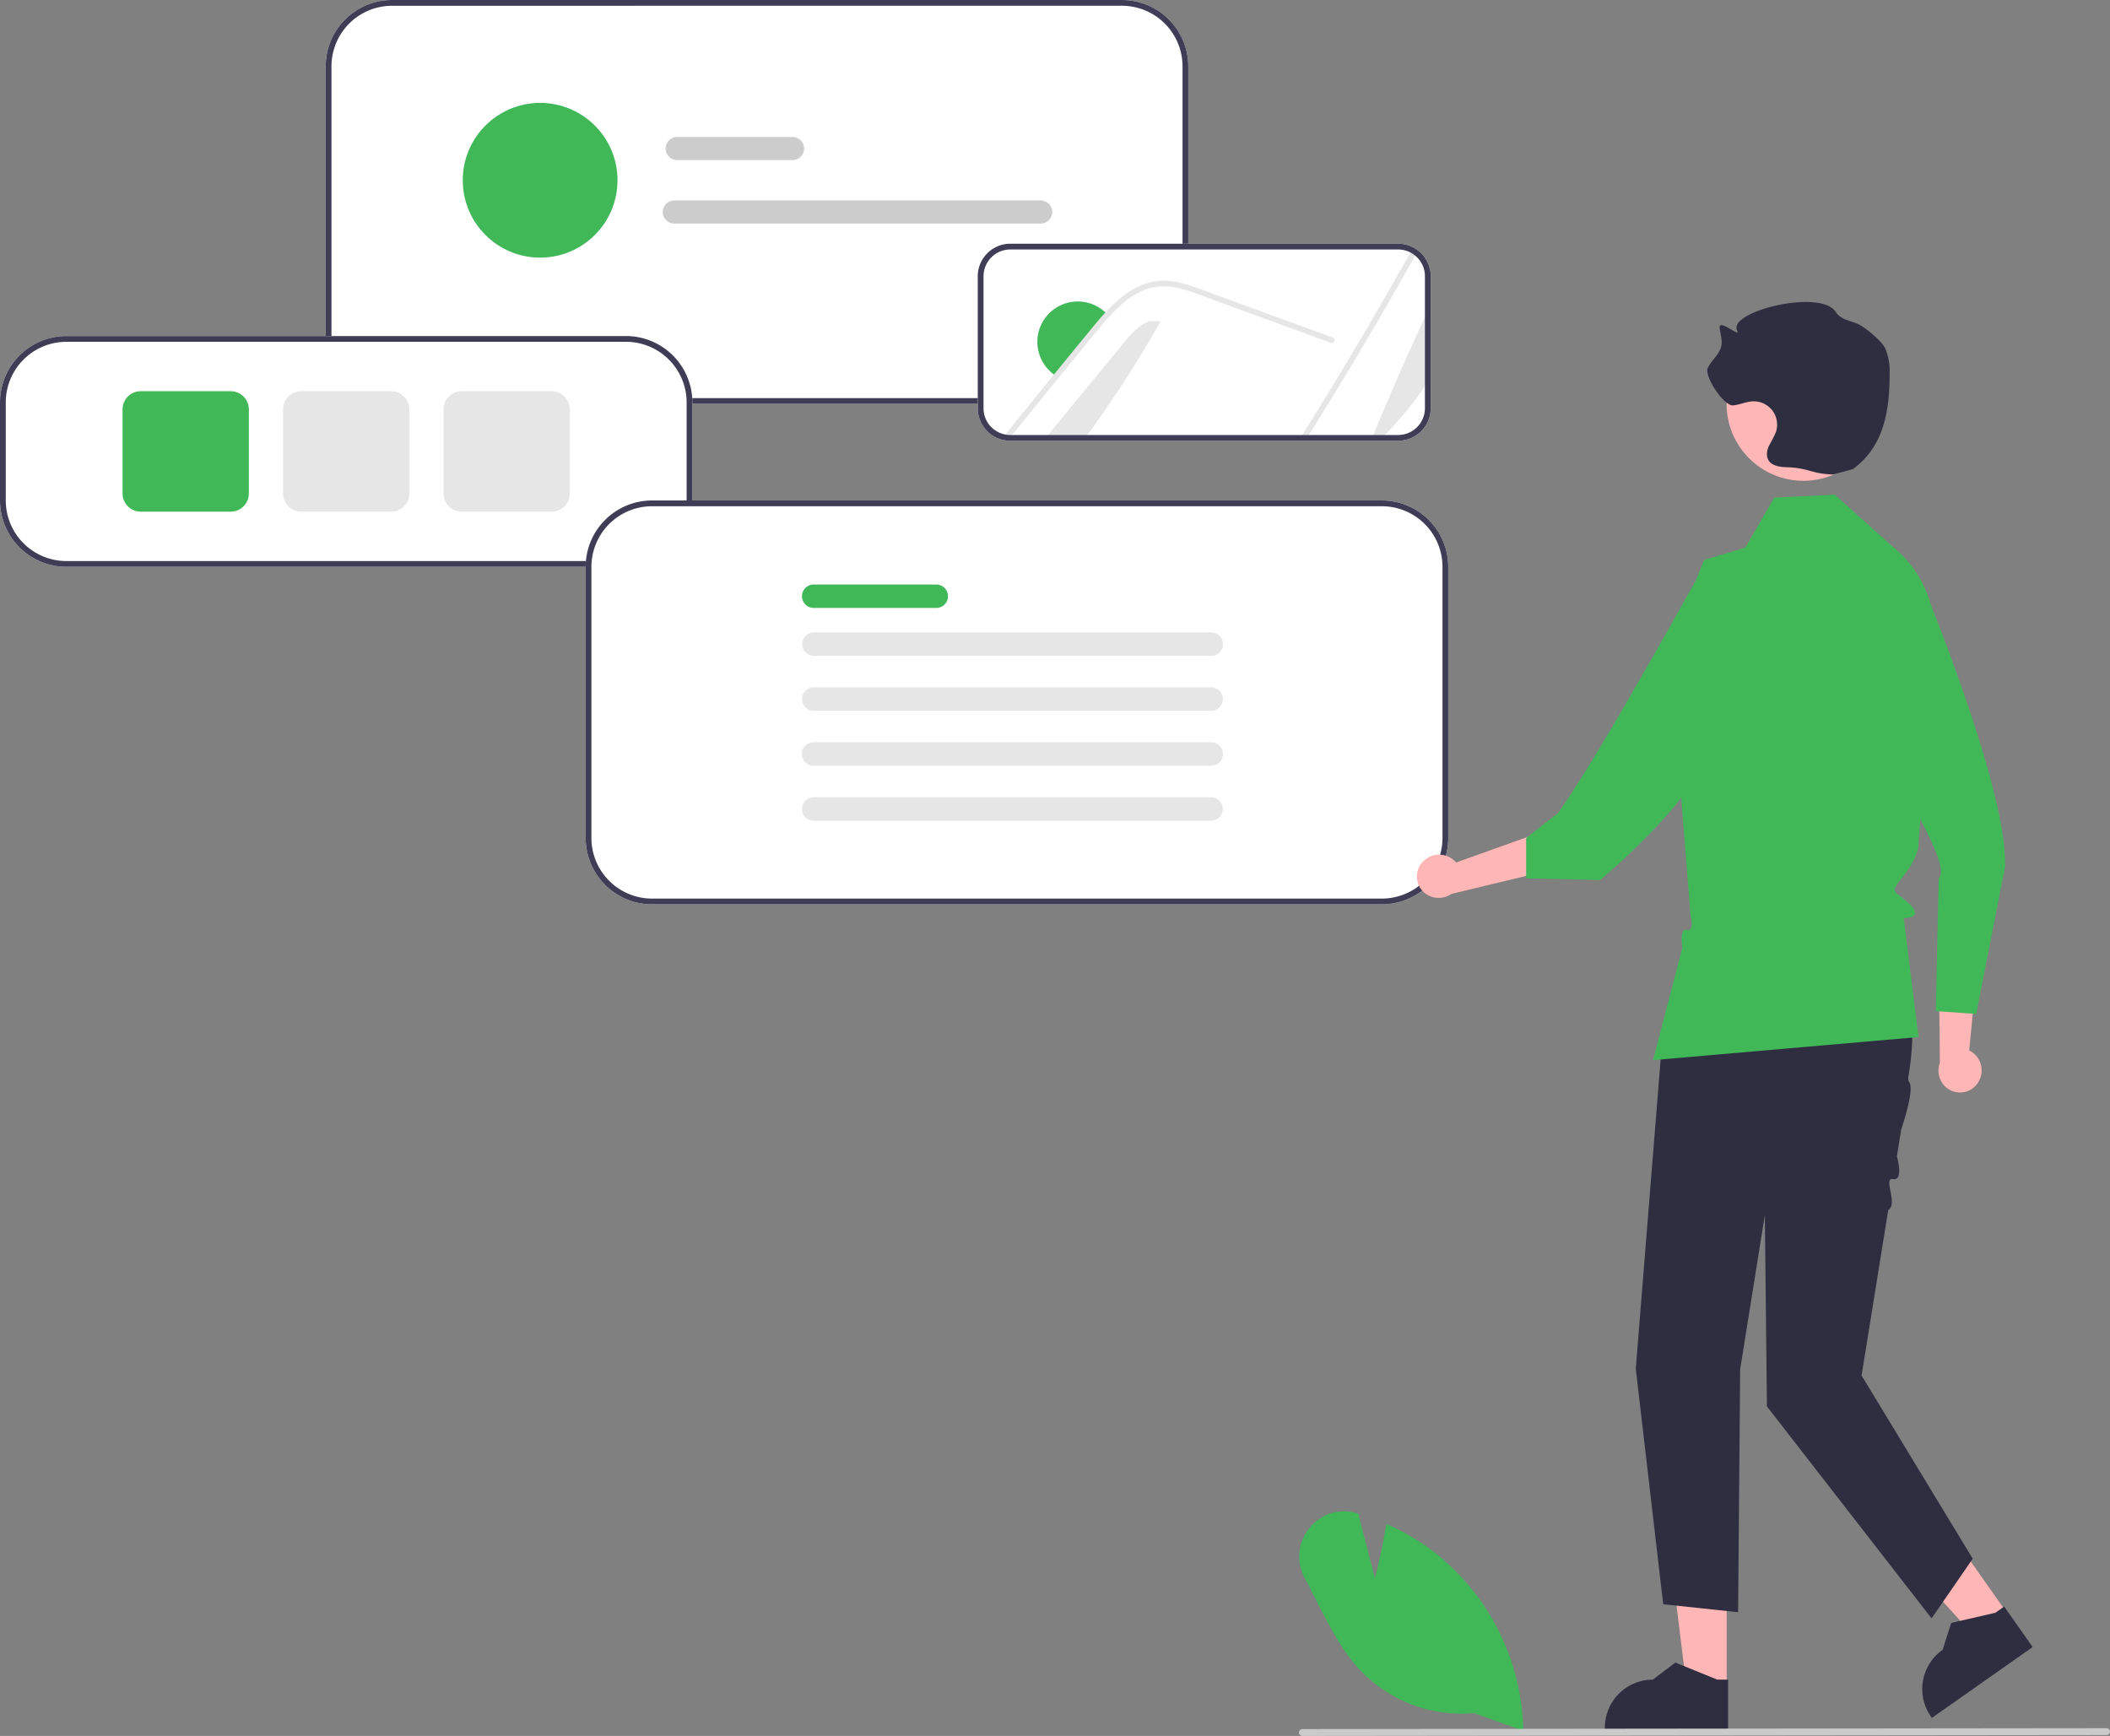 <svg id="undraw_my_personal_files_re_3q0p" xmlns="http://www.w3.org/2000/svg" width="800.682" height="658.773" viewBox="0 0 800.682 658.773">
  <rect x="0" y="0" width="800.682" height="658.773" fill="#808080" stroke="none"/>
  <path id="Path_325" data-name="Path 325" d="M649.356,302.388H372.383A25.208,25.208,0,0,1,347.2,277.209V174.3a25.208,25.208,0,0,1,25.179-25.179H649.356A25.208,25.208,0,0,1,674.535,174.3V277.209a25.207,25.207,0,0,1-25.179,25.179Z" transform="translate(-223.613 -149.123)" fill="#fff"/>
  <path id="Path_326" data-name="Path 326" d="M649.356,302.388H372.383A25.208,25.208,0,0,1,347.2,277.209V174.3a25.208,25.208,0,0,1,25.179-25.179H649.356A25.208,25.208,0,0,1,674.535,174.3V277.209a25.207,25.207,0,0,1-25.179,25.179ZM372.383,151.312a23.016,23.016,0,0,0-22.99,22.99V277.209a23.016,23.016,0,0,0,22.99,22.99H649.356a23.016,23.016,0,0,0,22.99-22.99V174.3a23.016,23.016,0,0,0-22.99-22.99Z" transform="translate(-223.613 -149.123)" fill="#3f3d56"/>
  <path id="Path_327" data-name="Path 327" d="M732.744,308.388H585.423a12.178,12.178,0,0,1-2.758-.349,12.314,12.314,0,0,1-9.437-12.01V245.954a12.368,12.368,0,0,1,12.36-12.349H732.744a12.2,12.2,0,0,1,5.7,1.394,11.83,11.83,0,0,1,1.975,1.289,12.223,12.223,0,0,1,4.689,9.666v50.074A12.373,12.373,0,0,1,732.744,308.388Z" transform="translate(-202.196 -141.118)" fill="#fff"/>
  <path id="Path_328" data-name="Path 328" d="M709.917,305.1q10.034-24.386,21.14-48.29v27.018a131.254,131.254,0,0,1-17.428,21.271Z" transform="translate(-189.244 -138.919)" fill="#e6e6e6"/>
  <path id="Path_329" data-name="Path 329" d="M729.131,236.937q-19.853,35.618-41.546,70.152h-2.518q22.054-35.076,42.268-71.323A10.748,10.748,0,0,1,729.131,236.937Z" transform="translate(-191.599 -140.913)" fill="#e6e6e6"/>
  <path id="Path_330" data-name="Path 330" d="M640.37,260.53a446.44,446.44,0,0,1-28.584,44.228H596.777q14.747-17.965,29.515-35.93c2.824-3.449,5.89-7.061,10.126-8.462Z" transform="translate(-199.964 -138.582)" fill="#e6e6e6"/>
  <path id="Path_331" data-name="Path 331" d="M620.687,258.707c-1.565,1.631-3.065,3.328-4.478,5.091-3.109,3.744-6.174,7.521-9.25,11.287-1.916,2.343-3.832,4.686-5.726,7.028a13.99,13.99,0,0,1-1.708-1.292A15.317,15.317,0,1,1,619.1,257.259a14.143,14.143,0,0,1,1.585,1.448Z" transform="translate(-200.228 -139.211)" fill="#40b858"/>
  <path id="Path_332" data-name="Path 332" d="M706.473,270.041,677.7,259.521,663.416,254.3c-4.653-1.7-9.294-3.635-14.1-4.861a22.23,22.23,0,0,0-12.765.164,29.351,29.351,0,0,0-9.951,6.174q-1.9,1.757-3.689,3.624c-1.566,1.631-3.065,3.328-4.478,5.091-3.109,3.744-6.174,7.521-9.251,11.287-1.916,2.343-3.832,4.686-5.726,7.028q-9.491,11.61-18.873,23.274a10.965,10.965,0,0,1-2.5-.317q9.787-12.152,19.662-24.249c.755-.942,1.533-1.894,2.3-2.835q4.811-5.9,9.634-11.78c2.485-3.032,4.948-6.087,7.641-8.944.241-.263.482-.514.734-.777,5.463-5.649,12.283-10.641,20.45-10.773,4.806-.077,9.448,1.445,13.914,3.054,4.806,1.741,9.6,3.514,14.407,5.277l28.967,10.6,7.247,2.649C708.323,268.443,707.776,270.523,706.473,270.041Z" transform="translate(-201.357 -139.905)" fill="#e6e6e6"/>
  <path id="Path_333" data-name="Path 333" d="M732.744,308.388H585.423a12.178,12.178,0,0,1-2.758-.349,12.314,12.314,0,0,1-9.437-12.01V245.954a12.368,12.368,0,0,1,12.36-12.349H732.744a12.2,12.2,0,0,1,5.7,1.394,11.83,11.83,0,0,1,1.975,1.289,12.223,12.223,0,0,1,4.689,9.666v50.074A12.373,12.373,0,0,1,732.744,308.388ZM585.587,235.795a10.176,10.176,0,0,0-10.17,10.159v50.074a10.134,10.134,0,0,0,7.767,9.884,9.993,9.993,0,0,0,2.252.286H732.744a10.182,10.182,0,0,0,10.17-10.17V245.954A10.055,10.055,0,0,0,739.052,238a9.706,9.706,0,0,0-1.621-1.059,10.039,10.039,0,0,0-4.687-1.148Z" transform="translate(-202.196 -141.118)" fill="#3f3d56"/>
  <path id="Path_334" data-name="Path 334" d="M471.871,353.191H259.489a25.208,25.208,0,0,1-25.179-25.179V290.79a25.208,25.208,0,0,1,25.179-25.179H471.871a25.208,25.208,0,0,1,25.179,25.179v37.222a25.208,25.208,0,0,1-25.179,25.179Z" transform="translate(-234.31 -138.085)" fill="#fff"/>
  <path id="Path_335" data-name="Path 335" d="M471.871,353.191H259.489a25.208,25.208,0,0,1-25.179-25.179V290.79a25.208,25.208,0,0,1,25.179-25.179H471.871a25.208,25.208,0,0,1,25.179,25.179v37.222a25.208,25.208,0,0,1-25.179,25.179ZM259.489,267.8a23.016,23.016,0,0,0-22.99,22.99v37.222A23.016,23.016,0,0,0,259.489,351H471.871a23.016,23.016,0,0,0,22.99-22.99V290.79a23.016,23.016,0,0,0-22.99-22.99Z" transform="translate(-234.31 -138.085)" fill="#3f3d56"/>
  <path id="Path_336" data-name="Path 336" d="M317.824,330.443H283.68a6.891,6.891,0,0,1-6.884-6.884V291.618a6.891,6.891,0,0,1,6.884-6.884h34.143a6.892,6.892,0,0,1,6.884,6.884v31.941A6.891,6.891,0,0,1,317.824,330.443Z" transform="translate(-230.284 -136.273)" fill="#40b858"/>
  <path id="Path_337" data-name="Path 337" d="M373.455,330.443H339.311a6.891,6.891,0,0,1-6.884-6.884V291.618a6.891,6.891,0,0,1,6.884-6.884h34.144a6.891,6.891,0,0,1,6.884,6.884v31.941A6.891,6.891,0,0,1,373.455,330.443Z" transform="translate(-225.013 -136.273)" fill="#e6e6e6"/>
  <path id="Path_338" data-name="Path 338" d="M429.086,330.443H394.943a6.891,6.891,0,0,1-6.884-6.884V291.618a6.892,6.892,0,0,1,6.884-6.884h34.143a6.892,6.892,0,0,1,6.884,6.884v31.941A6.891,6.891,0,0,1,429.086,330.443Z" transform="translate(-219.741 -136.273)" fill="#e6e6e6"/>
  <path id="Path_339" data-name="Path 339" d="M513.207,205.369h-43.79a4.379,4.379,0,0,1,0-8.758h43.79a4.379,4.379,0,1,1,0,8.758Z" transform="translate(-212.447 -144.623)" fill="#ccc"/>
  <path id="Path_340" data-name="Path 340" d="M607.451,227.369H468.417a4.379,4.379,0,0,1,0-8.758H607.451a4.379,4.379,0,0,1,0,8.758Z" transform="translate(-212.542 -142.538)" fill="#ccc"/>
  <circle id="Ellipse_84" data-name="Ellipse 84" cx="29.36" cy="29.36" r="29.36" transform="translate(175.605 39.049)" fill="#40b858"/>
  <path id="Path_341" data-name="Path 341" d="M739.462,475.876H462.489A25.208,25.208,0,0,1,437.31,450.7V347.79a25.208,25.208,0,0,1,25.179-25.179H739.462a25.208,25.208,0,0,1,25.179,25.179V450.7A25.208,25.208,0,0,1,739.462,475.876Z" transform="translate(-215.075 -132.684)" fill="#fff"/>
  <path id="Path_342" data-name="Path 342" d="M739.462,475.876H462.489A25.208,25.208,0,0,1,437.31,450.7V347.79a25.208,25.208,0,0,1,25.179-25.179H739.462a25.208,25.208,0,0,1,25.179,25.179V450.7A25.208,25.208,0,0,1,739.462,475.876ZM462.489,324.8a23.016,23.016,0,0,0-22.99,22.99V450.7a23.016,23.016,0,0,0,22.99,22.99H739.462a23.016,23.016,0,0,0,22.99-22.99V347.79a23.016,23.016,0,0,0-22.99-22.99Z" transform="translate(-215.075 -132.684)" fill="#3f3d56"/>
  <path id="Path_343" data-name="Path 343" d="M563.26,360.623H516.736a4.443,4.443,0,1,1,0-8.886H563.26a4.443,4.443,0,1,1,0,8.886Z" transform="translate(-207.97 -129.924)" fill="#40b858"/>
  <path id="Path_344" data-name="Path 344" d="M667.549,377.222H516.736a4.443,4.443,0,0,1,0-8.885H667.549a4.443,4.443,0,1,1,0,8.885Z" transform="translate(-207.97 -128.351)" fill="#e6e6e6"/>
  <path id="Path_345" data-name="Path 345" d="M667.549,396.275H516.736a4.443,4.443,0,0,1,0-8.886H667.549a4.443,4.443,0,1,1,0,8.886Z" transform="translate(-207.97 -126.546)" fill="#e6e6e6"/>
  <path id="Path_346" data-name="Path 346" d="M667.55,415.327H516.736a4.443,4.443,0,1,1,0-8.885H667.55a4.443,4.443,0,1,1,0,8.885Z" transform="translate(-207.97 -124.741)" fill="#e6e6e6"/>
  <path id="Path_347" data-name="Path 347" d="M667.549,434.38H516.736a4.443,4.443,0,0,1,0-8.886H667.549a4.443,4.443,0,1,1,0,8.886Z" transform="translate(-207.97 -122.935)" fill="#e6e6e6"/>
  <path id="Path_348" data-name="Path 348" d="M600.449,589.993h-15.2l-7.233-58.639h22.438Z" transform="translate(54.769 50.348)" fill="#ffb6b6"/>
  <path id="Path_349" data-name="Path 349" d="M837.352,750.714l-46.75,0v-.591a18.2,18.2,0,0,1,18.195-18.2h0l8.54-6.479,15.932,6.48h4.081Z" transform="translate(-181.598 -94.513)" fill="#2f2e41"/>
  <path id="Path_350" data-name="Path 350" d="M700.348,563.526l-12.435,8.742-39.645-43.806,18.355-12.906Z" transform="translate(61.426 48.851)" fill="#ffb6b6"/>
  <path id="Path_351" data-name="Path 351" d="M942.509,721.4l-38.243,26.889-.34-.484a18.2,18.2,0,0,1,4.419-25.351h0l3.259-10.211,16.76-3.864,3.339-2.348Z" transform="translate(-171.175 -96.354)" fill="#2f2e41"/>
  <path id="Path_352" data-name="Path 352" d="M896.373,468.11l1.263,2.7c8.3,17.739,10.426,37.568,7.2,56.886a3.221,3.221,0,0,0,.129,2.292c2,2.347-1.139,12.544-2.938,18.239L900.4,558.294s2.689,9.351-1.4,8.664,2,9.287-1.9,11.786L887,641.5l42.176,69.511-15.621,22.65-62.482-80.446-.781-72.635-9.372,58.577-.781,92.161-28.418-3.021L801.31,638.943l9.931-123.569L826.861,461.8Z" transform="translate(-180.584 -119.495)" fill="#2f2e41"/>
  <path id="Path_353" data-name="Path 353" d="M727.567,448.816a8.478,8.478,0,0,1,11.8-.81,8.161,8.161,0,0,1,.935.966l27.849-9.961,10.026,12.353-39.626,9.521a8.455,8.455,0,0,1-10.311-.49,8.091,8.091,0,0,1-.82-11.413Q727.492,448.9,727.567,448.816Z" transform="translate(-187.773 -121.654)" fill="#ffb6b6"/>
  <path id="Path_354" data-name="Path 354" d="M876.279,320.611l-22.99,1.095L842.3,340.7l-15.62,4.686-13.277,32.8,8.143,102.258s1.632,6.185-1.374,5.282-1.781,6.848-1.781,6.848L807.31,535.183l100.717-8.758-5.592-45.142s7.775.251,2.308-5.216-8.126-3.726-2.874-10.189,6.033-11.15,6.033-11.15l2.343-32.022,3.863-45.066a43.3,43.3,0,0,0-16.359-37.723h0Z" transform="translate(-180.015 -132.873)" fill="#40b858"/>
  <path id="Path_355" data-name="Path 355" d="M921.166,528.707a8.479,8.479,0,0,0-2.1-11.637,8.154,8.154,0,0,0-1.165-.671l2.847-29.44-14.43-6.7.46,40.751a8.455,8.455,0,0,0,3,9.877,8.091,8.091,0,0,0,11.267-2C921.084,528.83,921.125,528.768,921.166,528.707Z" transform="translate(-170.642 -117.746)" fill="#ffb6b6"/>
  <path id="Path_356" data-name="Path 356" d="M901.593,349.91S934.7,428.773,933.7,459.058L922.751,514.89,907.425,513.8l1.095-50.359c5.592-5.717-17.813-38.009-25.528-60.735Z" transform="translate(-172.844 -130.097)" fill="#40b858"/>
  <path id="Path_357" data-name="Path 357" d="M832.406,342.526s-41.1,74.836-57.015,96.847L763.31,448.81v15.327l28.093.62S833.187,430,831.625,412.818,832.406,342.526,832.406,342.526Z" transform="translate(-184.185 -130.797)" fill="#40b858"/>
  <circle id="Ellipse_85" data-name="Ellipse 85" cx="29.155" cy="29.155" r="29.155" transform="translate(655.187 124.153)" fill="#ffb6b6"/>
  <path id="Path_358" data-name="Path 358" d="M873.843,319.278c-8.366-.274-9.126-2.484-17.493-2.759-2.664-.087-5.807-.453-7.1-2.786-.917-1.662-.5-3.755.312-5.473a50.014,50.014,0,0,0,2.577-5.07,8.855,8.855,0,0,0-8.774-11.675c-2.546.11-4.937,1.307-7.476,1.526-3.482.3-11.182-11.2-9.579-14.3,1.561-3.023,4.7-5.3,5.194-8.67.323-2.2-.586-4.389-.71-6.611-.184-3.294,8.166,4.133,6.637,1.21-3.751-7.171,31.6-16.062,37.418-7.079,2.175,3.357,6.051,3.128,9.506,5.144,2.264,1.321,7.982,5.88,9.282,8.722a22.121,22.121,0,0,1,1.656,9.154c.052,14.576-2.168,27.983-13.926,36.6" transform="translate(-178.235 -139.204)" fill="#2f2e41"/>
  <path id="Path_359" data-name="Path 359" d="M750.993,749.609a53.287,53.287,0,0,1-42.979-16.033c-7.215-7.607-12.166-17.4-16.955-26.867-1.394-2.755-2.835-5.6-4.3-8.336a17.005,17.005,0,0,1,1.765-18.974,16.719,16.719,0,0,1,17.847-5.7l.7.2,6.288,24.538c.938-3.66,2.952-11.906,4.223-19.986l.107-.677.626.279a85.544,85.544,0,0,1,18.377,11.074,88.16,88.16,0,0,1,32.965,66.389l.017.763Z" transform="translate(-191.637 -99.481)" fill="#40b858"/>
  <path id="Path_360" data-name="Path 360" d="M991.025,750.8l-305.163.337a1.3,1.3,0,0,1,0-2.607l305.163-.336a1.3,1.3,0,0,1,0,2.607Z" transform="translate(-191.647 -92.358)" fill="#cacaca"/>
</svg>
